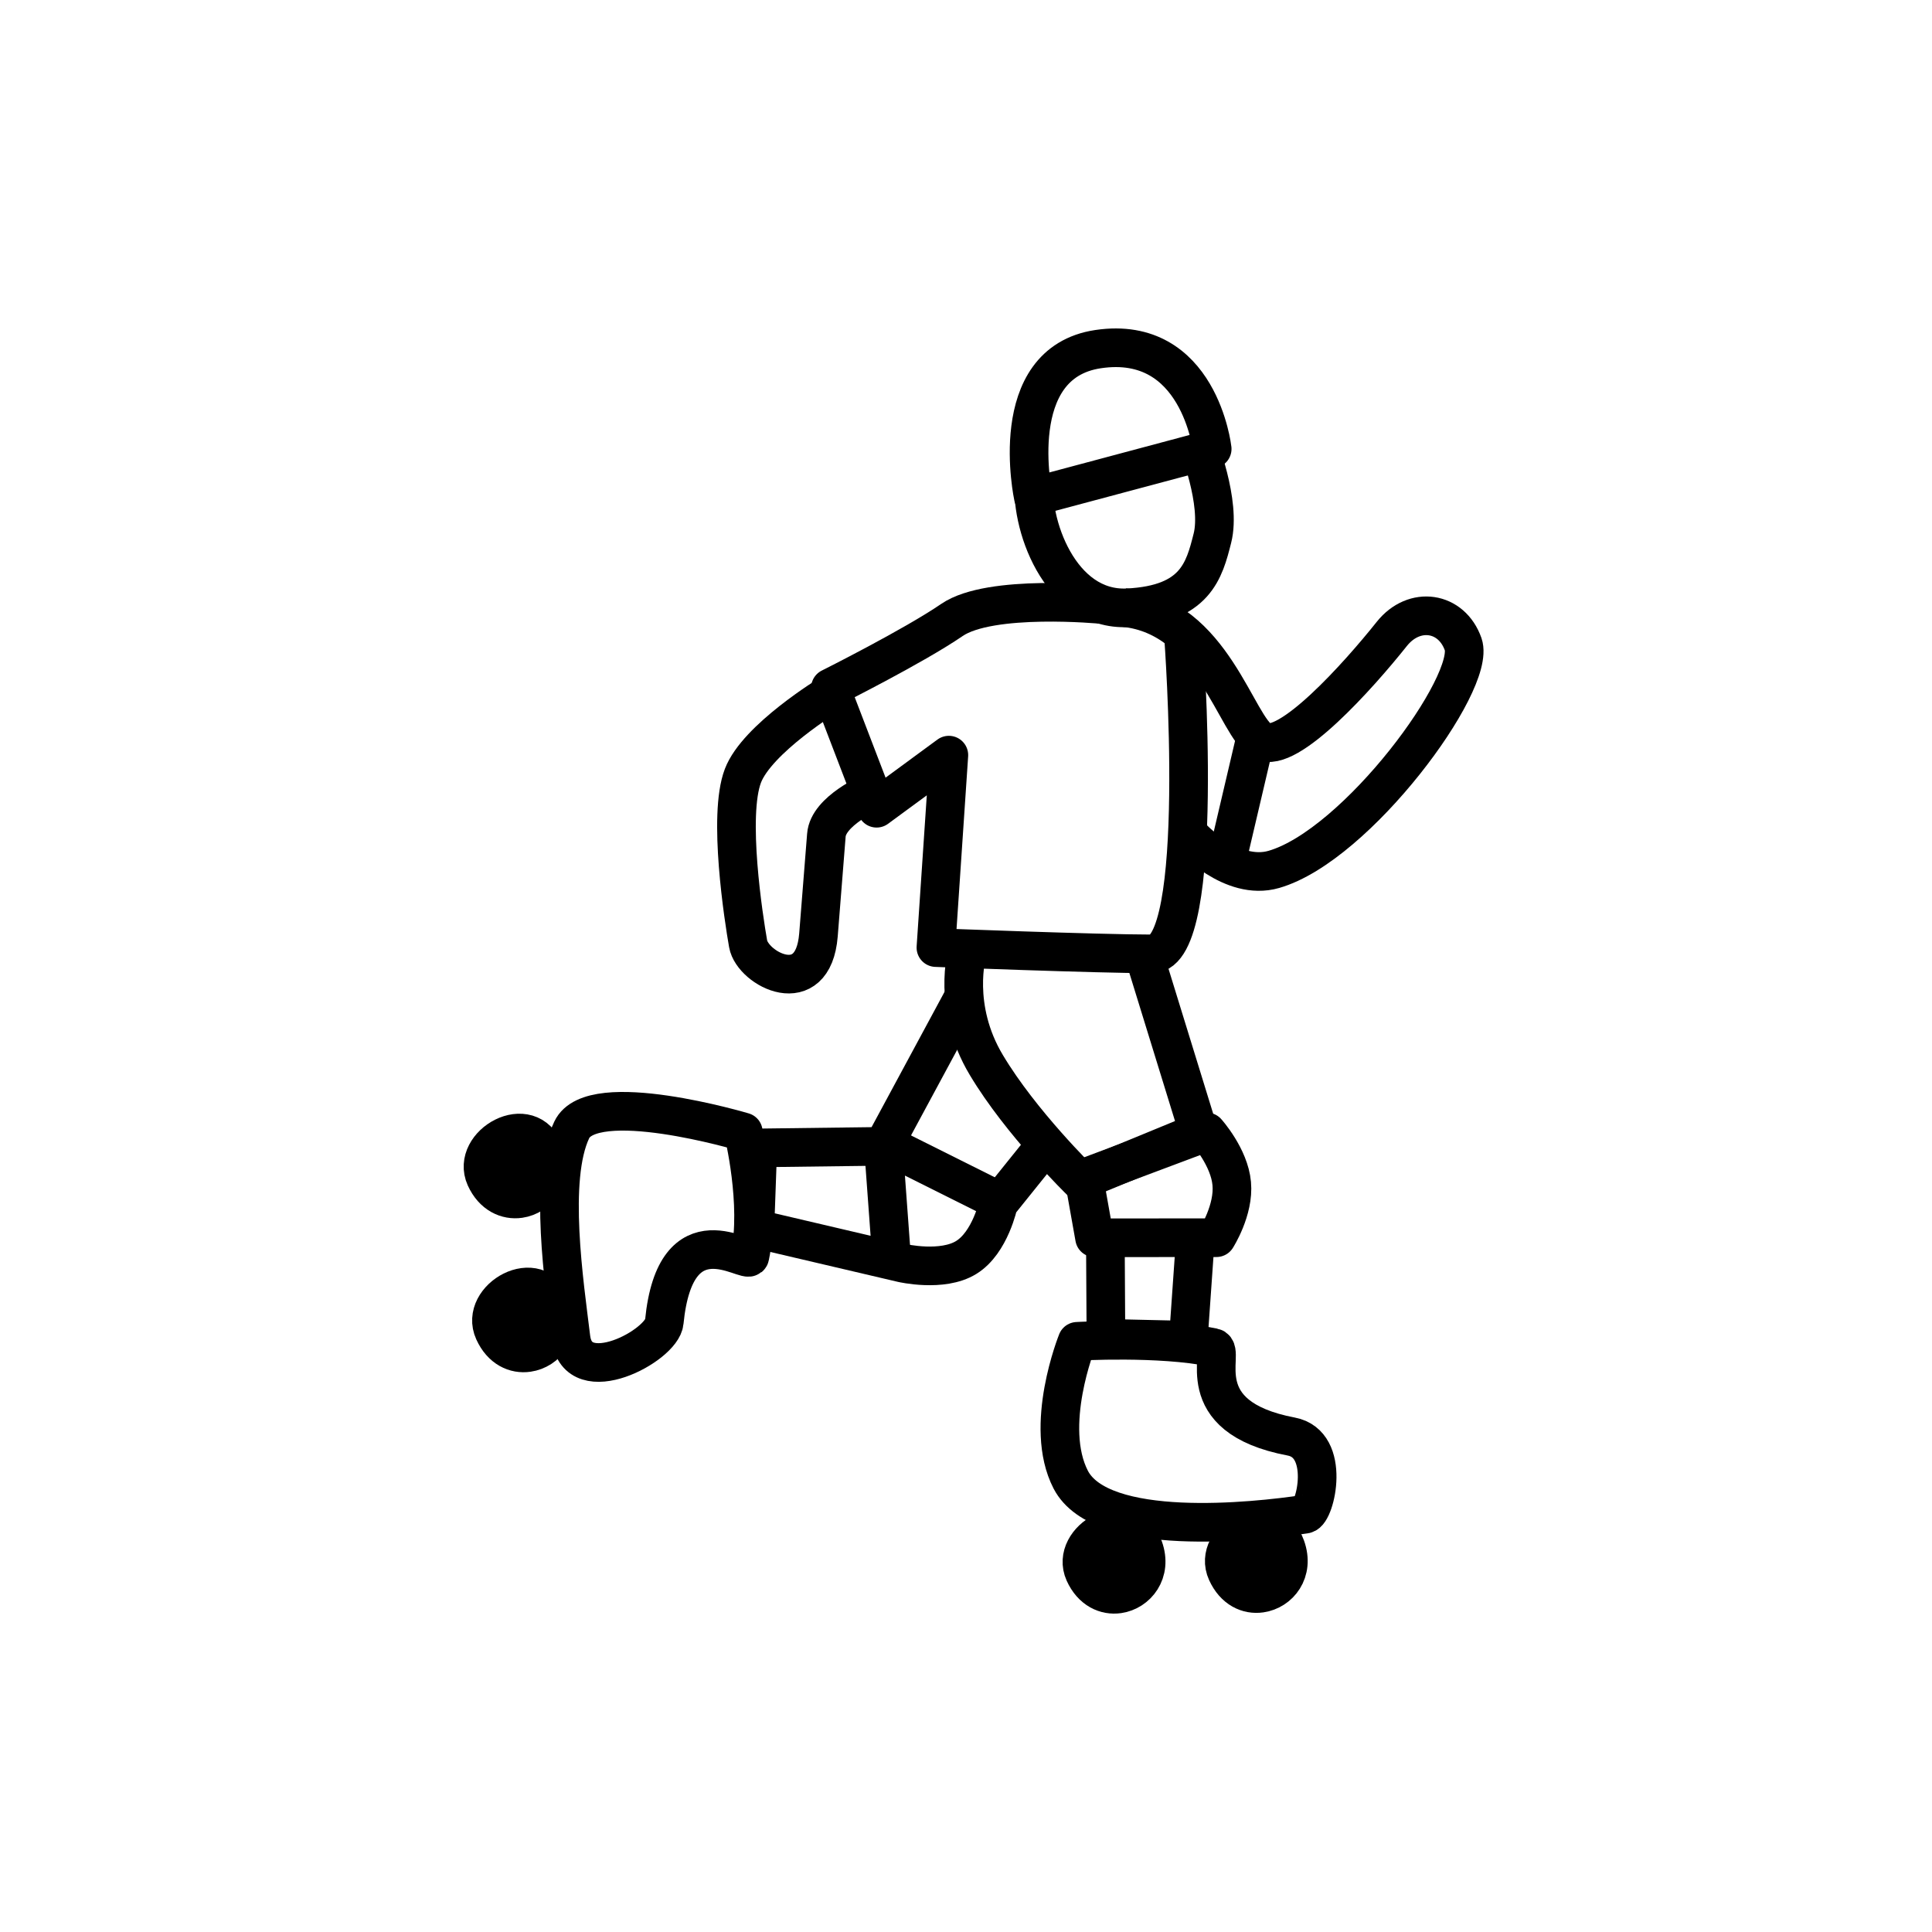 <svg width="100" height="100" viewBox="0 0 100 100" fill="none" xmlns="http://www.w3.org/2000/svg">
<path d="M56.123 81.407C56.523 82.292 57.243 82.598 57.893 82.504C58.833 82.368 59.653 81.39 59.193 80.112C58.413 77.951 55.353 79.699 56.123 81.407Z" fill="black" stroke="black" stroke-width="2" stroke-miterlimit="10" stroke-linejoin="round"/>
<path d="M63.493 81.37C63.893 82.254 64.603 82.56 65.253 82.466C66.203 82.33 67.013 81.353 66.553 80.074C65.783 77.913 62.713 79.661 63.493 81.37Z" fill="black" stroke="black" stroke-width="2" stroke-miterlimit="10" stroke-linejoin="round"/>
<path d="M55.753 69.427C55.753 69.427 53.983 73.808 55.423 76.591C57.003 79.624 64.923 78.769 67.553 78.374C68.093 78.293 68.913 74.748 66.833 74.355C61.413 73.328 63.493 69.891 62.803 69.749C60.013 69.177 55.753 69.427 55.753 69.427Z" stroke="black" stroke-width="2" stroke-miterlimit="10" stroke-linejoin="round"/>
<path d="M25.563 68.913C25.963 69.799 26.673 70.105 27.323 70.01C28.273 69.874 29.083 68.897 28.623 67.618C27.853 65.457 24.783 67.206 25.563 68.913Z" fill="black" stroke="black" stroke-width="2" stroke-miterlimit="10" stroke-linejoin="round"/>
<path d="M53.483 25.711L62.743 23.236C62.743 23.236 62.073 17.295 56.843 18.07C51.983 18.789 53.483 25.711 53.483 25.711Z" stroke="black" stroke-width="2" stroke-miterlimit="10" stroke-linejoin="round"/>
<path d="M53.533 24.677C53.243 27.044 54.843 31.633 58.363 31.459C61.883 31.285 62.333 29.519 62.753 27.86C63.223 26.008 61.983 22.945 61.983 22.945" stroke="black" stroke-width="2" stroke-miterlimit="10" stroke-linejoin="round"/>
<path d="M58.184 31.449C62.794 31.906 63.984 37.661 65.324 38.361C66.654 39.06 70.304 34.992 72.044 32.806C73.204 31.357 75.134 31.642 75.734 33.349C76.424 35.34 70.224 43.764 65.934 45C63.754 45.63 61.654 43.306 61.654 43.306" stroke="black" stroke-width="2" stroke-miterlimit="10" stroke-linejoin="round"/>
<path d="M57.043 31.29C57.043 31.29 51.263 30.726 49.273 32.089C47.283 33.452 42.983 35.603 42.983 35.603L45.373 41.834L49.113 39.086L48.443 49.047C48.443 49.047 56.763 49.37 59.623 49.373C62.483 49.374 61.263 32.995 61.263 32.995" stroke="black" stroke-width="2" stroke-miterlimit="10" stroke-linejoin="round"/>
<path d="M50.063 49.305C50.063 49.305 49.253 52.129 51.053 55.126C52.843 58.124 55.923 61.123 55.923 61.123L62.043 58.602L59.273 49.618" stroke="black" stroke-width="2" stroke-miterlimit="10" stroke-linejoin="round"/>
<path d="M56.103 60.974L56.654 64.068L62.964 64.063C62.964 64.063 63.883 62.629 63.754 61.26C63.633 59.892 62.464 58.589 62.464 58.589L56.103 60.974Z" stroke="black" stroke-width="2" stroke-miterlimit="10" stroke-linejoin="round"/>
<path d="M57.213 64.025L57.243 69.271L61.503 69.368L61.863 64.248" stroke="black" stroke-width="2" stroke-miterlimit="10" stroke-linejoin="round"/>
<path d="M25.123 60.946C25.523 61.83 26.243 62.136 26.893 62.042C27.833 61.906 28.653 60.929 28.193 59.65C27.413 57.489 24.353 59.237 25.123 60.946Z" fill="black" stroke="black" stroke-width="2" stroke-miterlimit="10" stroke-linejoin="round"/>
<path d="M38.813 65.034C39.393 62.301 38.473 58.589 38.473 58.589C38.473 58.589 30.643 56.254 29.593 58.484C28.383 61.028 29.213 66.444 29.553 69.248C29.893 71.984 34.273 69.649 34.383 68.427C34.963 62.516 38.723 65.477 38.813 65.034Z" stroke="black" stroke-width="2" stroke-miterlimit="10" stroke-linejoin="round"/>
<path d="M49.883 51.602L45.713 59.334L39.223 59.416L39.073 63.587L46.693 65.373C46.693 65.373 48.773 65.855 50.013 65.085C51.263 64.316 51.683 62.294 51.683 62.294L54.173 59.197" stroke="black" stroke-width="2" stroke-miterlimit="10" stroke-linejoin="round"/>
<path d="M46.153 65.173L45.713 59.168L51.603 62.111" stroke="black" stroke-width="2" stroke-miterlimit="10" stroke-linejoin="round"/>
<path d="M42.933 35.948C42.933 35.948 39.183 38.232 38.453 40.156C37.663 42.214 38.493 47.553 38.723 48.854C38.953 50.154 42.083 51.811 42.363 48.399C42.573 45.735 42.673 44.491 42.773 43.23C42.863 41.97 45.093 41.011 45.093 41.011" stroke="black" stroke-width="2" stroke-miterlimit="10" stroke-linejoin="round"/>
<path d="M65.003 38.135L63.483 44.617" stroke="black" stroke-width="2" stroke-miterlimit="10" stroke-linejoin="round"/>
</svg>
